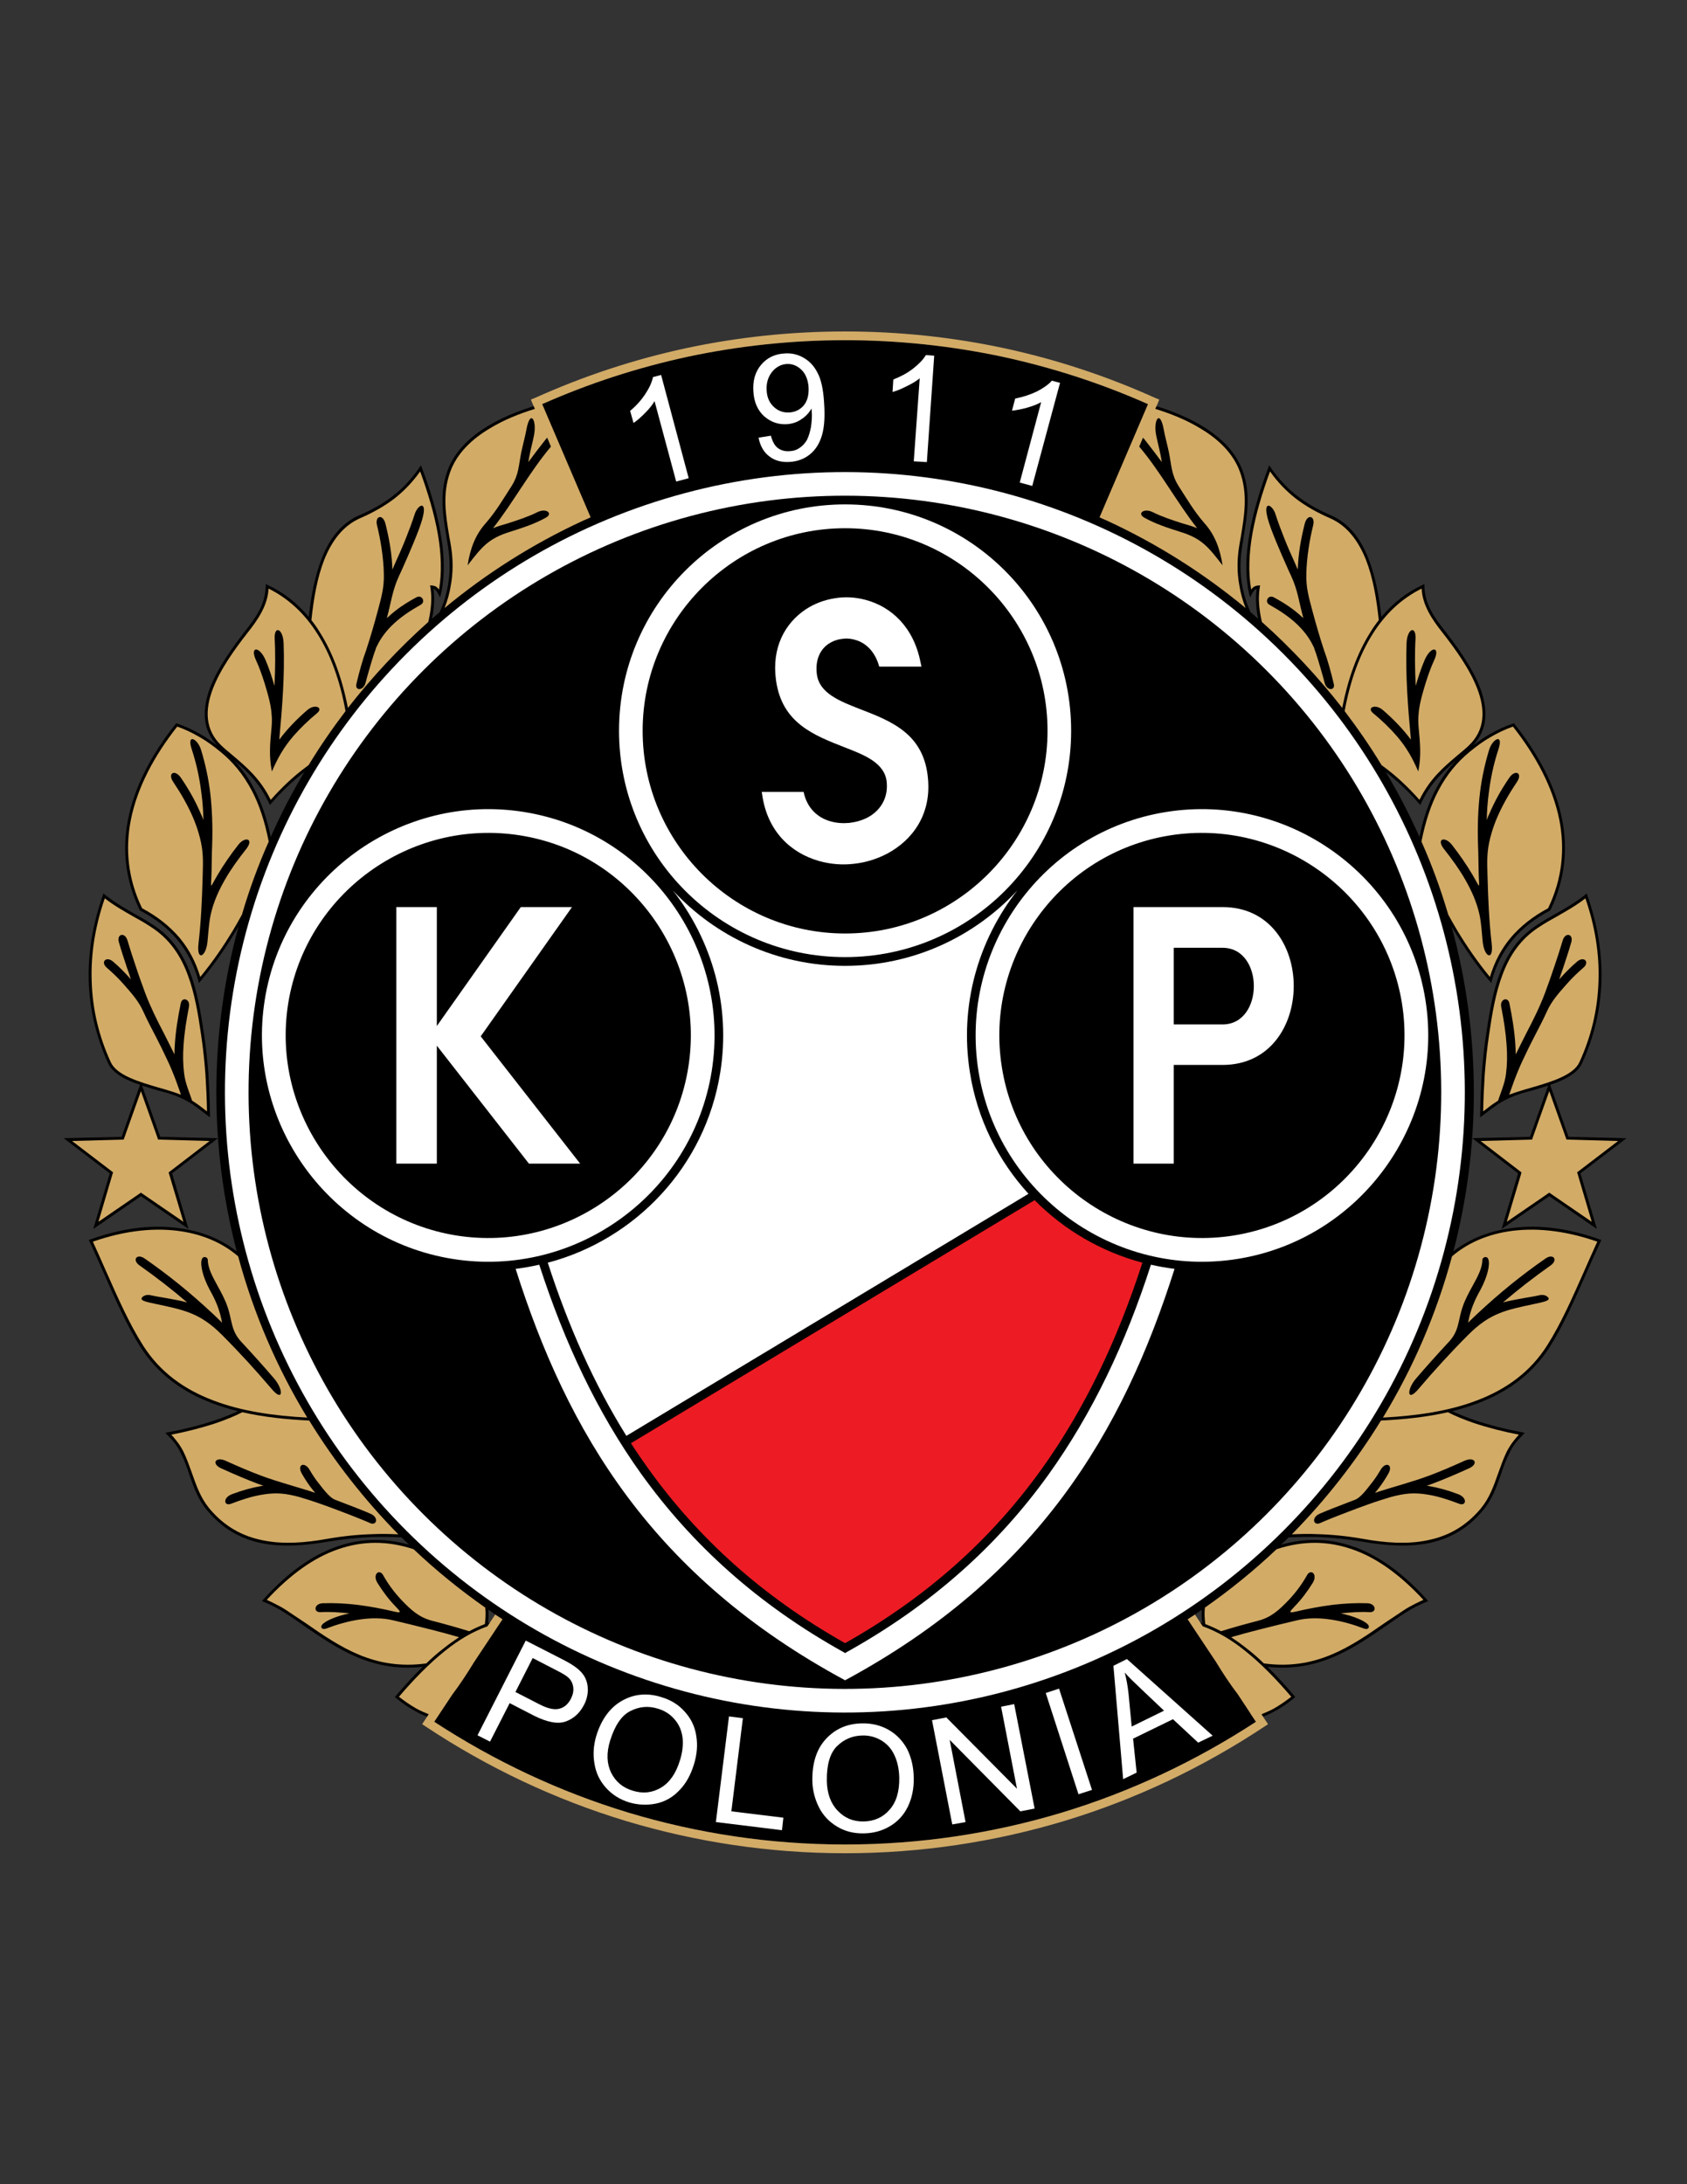 <?xml version="1.0" encoding="iso-8859-1"?>
<!-- Generator: Adobe Illustrator 24.0.1, SVG Export Plug-In . SVG Version: 6.00 Build 0)  -->
<svg version="1.1" id="Layer_1" xmlns="http://www.w3.org/2000/svg" xmlns:xlink="http://www.w3.org/1999/xlink" x="0px" y="0px"
	 viewBox="0 0 612 792" style="enable-background:new 0 0 612 792;" xml:space="preserve">
<rect x="0" y="0" width="612" height="792" fill="#333333" stroke="none"/>
<path d="M453.672,221.992c0.936,0.792,1.872,1.584,2.736,2.376c-0.072-0.504-0.144-1.008-0.288-1.584
	c-0.504-3.168-0.648-6.336-0.216-9.36c-1.224,0.504-1.872,2.16-2.376,3.24c-0.504-1.584-0.792-3.24-1.008-4.968
	c-0.72-5.76-0.36-11.88,0.792-18.288c1.296-7.704,3.744-15.696,6.768-23.76l0.36-0.936l0.576,0.864
	c2.88,4.176,6.048,7.56,9.648,10.296c3.6,2.808,7.632,5.04,12.168,6.984c6.624,2.88,10.872,8.64,13.608,15.696
	c2.52,6.408,3.888,13.824,4.68,21.168c4.176-4.968,9.144-8.928,14.904-11.592l0.72-0.36v0.792c0.072,3.24,0.936,6.048,2.304,8.712
	c1.368,2.664,3.24,5.112,5.184,7.56c4.32,5.616,9.864,13.104,12.744,20.664c2.736,7.416,3.024,14.832-2.664,20.88
	c1.872-1.44,3.816-2.808,5.904-4.032c2.736-1.584,5.616-2.952,8.64-3.96l0.36-0.144l0.216,0.288
	c8.496,10.656,14.904,22.464,17.28,34.704c2.088,10.656,1.08,21.744-4.248,32.76l-0.216,0.216
	c-5.472,2.88-10.008,6.408-13.464,10.584c-3.528,4.248-6.048,9.144-7.56,14.688l-0.216,1.008l-0.648-0.792
	c-4.968-5.904-9-11.88-12.384-17.496c-0.504-0.72-0.936-1.512-1.368-2.232c5.256,19.224,8.064,39.384,8.064,60.12
	c0,19.872-2.592,39.24-7.416,57.672c5.256-4.104,11.808-6.984,19.512-8.208c9.648-1.656,21.024-0.648,33.624,3.888l0.576,0.216
	l-0.288,0.504c-1.8,3.816-3.528,7.776-5.328,11.808c-4.032,9.144-8.136,18.504-13.176,26.496
	c-6.336,9.864-15.264,16.272-25.92,20.304c-3.024,1.152-6.192,2.088-9.432,2.952c2.52,1.152,5.256,2.232,8.136,3.24
	c5.4,1.8,11.304,3.312,17.28,4.392l0.936,0.216l-0.72,0.72c-0.864,0.864-1.728,1.8-2.592,2.88c-0.792,1.008-1.584,2.232-2.232,3.6
	c-1.368,2.664-2.304,5.328-3.168,7.92c-1.584,4.536-3.096,8.928-6.48,12.96c-5.688,6.912-12.456,10.44-19.944,11.952
	c-7.416,1.44-15.48,0.864-23.688-0.576c-5.616-0.936-11.088-1.512-16.56-1.728c-3.456-0.072-6.84,0-10.296,0.144
	c-0.936,0.936-1.8,1.8-2.736,2.664c9.072-2.52,17.712-2.232,26.064,0.648c9.36,3.24,18.288,9.792,26.784,19.224l0.504,0.576
	l-0.648,0.288c-1.152,0.504-2.376,1.008-3.672,1.656c-1.224,0.648-2.52,1.368-3.888,2.232c-2.376,1.512-4.68,3.096-6.984,4.752
	c-12.384,8.496-24.696,16.92-43.128,14.904c3.312,3.24,6.552,6.768,9.792,10.584l0.288,0.36l-0.36,0.36
	c-2.376,1.944-4.68,3.528-6.84,4.68c-2.16,1.224-4.248,2.088-6.264,2.736l-3.024-2.016l2.232,3.24
	c-21.6,14.112-45.288,25.344-70.56,32.976c-24.912,7.488-51.264,11.52-78.48,11.52c-27.216,0-53.568-4.032-78.48-11.52
	c-25.272-7.632-48.96-18.864-70.56-32.976l0.36-0.864l-1.152-0.36c-2.016-0.648-4.104-1.512-6.264-2.736
	c-2.16-1.152-4.464-2.736-6.84-4.68l-0.36-0.36l0.288-0.36c3.24-3.816,6.48-7.344,9.792-10.584
	c-18.432,2.016-30.744-6.408-43.128-14.904c-2.304-1.656-4.608-3.24-6.984-4.752c-1.368-0.864-2.664-1.584-3.888-2.232
	c-1.296-0.648-2.52-1.152-3.672-1.656l-0.648-0.288l0.504-0.576c8.496-9.432,17.424-15.984,26.784-19.224
	c8.352-2.88,16.992-3.168,26.064-0.648c-0.936-0.864-1.8-1.728-2.736-2.664c-3.456-0.144-6.84-0.216-10.296-0.144
	c-5.472,0.216-10.944,0.792-16.56,1.728c-8.208,1.44-16.272,2.016-23.688,0.576c-7.488-1.512-14.256-5.04-19.944-11.952
	c-3.384-4.032-4.896-8.424-6.48-12.96c-0.864-2.592-1.8-5.256-3.168-7.92c-0.648-1.368-1.44-2.592-2.232-3.6
	c-0.864-1.08-1.728-2.016-2.592-2.88l-0.72-0.72l0.936-0.216c5.976-1.08,11.88-2.592,17.28-4.392c2.88-1.008,5.616-2.088,8.136-3.24
	c-3.24-0.864-6.408-1.8-9.432-2.952c-10.656-4.032-19.584-10.44-25.92-20.304c-5.04-7.992-9.144-17.352-13.176-26.496
	c-1.8-4.032-3.528-7.992-5.328-11.808l-0.288-0.504l0.576-0.216c12.6-4.536,23.976-5.544,33.624-3.888
	c7.704,1.224,14.256,4.104,19.512,8.208c-4.824-18.432-7.416-37.8-7.416-57.672c0-20.736,2.808-40.968,8.064-60.12
	c-0.432,0.72-0.864,1.512-1.368,2.232c-3.384,5.616-7.416,11.592-12.384,17.496l-0.648,0.792l-0.216-1.008
	c-1.512-5.544-4.032-10.44-7.56-14.688c-3.456-4.176-7.992-7.704-13.464-10.584l-0.216-0.216
	c-5.328-11.016-6.336-22.104-4.248-32.76c2.376-12.24,8.784-24.048,17.28-34.704l0.216-0.288l0.36,0.144
	c3.024,1.008,5.904,2.376,8.64,3.96c2.088,1.224,4.032,2.592,5.904,4.032c-5.688-6.048-5.4-13.464-2.664-20.88
	c2.88-7.56,8.424-15.048,12.744-20.664c1.944-2.448,3.816-4.896,5.184-7.56c1.368-2.664,2.232-5.472,2.304-8.712v-0.792l0.72,0.36
	c5.76,2.664,10.728,6.624,14.904,11.592c0.792-7.344,2.16-14.76,4.68-21.168c2.736-7.056,6.984-12.816,13.608-15.696
	c4.536-1.944,8.568-4.176,12.168-6.984c3.6-2.736,6.768-6.12,9.648-10.296l0.576-0.864l0.36,0.936
	c3.024,8.064,5.472,16.056,6.768,23.76c1.152,6.408,1.512,12.528,0.792,18.288c-0.216,1.727-0.504,3.384-1.008,4.968
	c-0.504-1.08-1.152-2.736-2.376-3.24c0.432,3.024,0.288,6.192-0.216,9.36c-0.144,0.576-0.216,1.08-0.288,1.584
	c0.864-0.792,1.8-1.584,2.736-2.376c1.512-3.24,2.52-6.624,3.096-10.08c0.72-4.248,0.72-8.568,0.072-12.96
	c-0.216-1.368-0.432-2.808-0.648-4.176c-1.296-7.92-2.664-15.84,0.36-24.12c2.52-6.84,7.992-12.168,14.688-16.2
	c6.336-3.816,13.68-6.48,20.52-8.28c16.56-7.272,33.984-12.96,52.056-16.848c18.36-3.888,37.44-5.976,56.952-5.976
	c19.512,0,38.592,2.088,56.952,5.976c18.072,3.888,35.496,9.576,52.056,16.848c6.84,1.8,14.184,4.464,20.52,8.28
	c6.696,4.032,12.168,9.36,14.688,16.2c3.024,8.28,1.656,16.2,0.36,24.12c-0.216,1.368-0.432,2.808-0.648,4.176
	c-0.648,4.392-0.648,8.712,0.072,12.96C451.152,215.368,452.16,218.752,453.672,221.992L453.672,221.992z M435.96,583.72
	c-1.656,1.152-3.384,2.304-5.112,3.456c1.8,0.36,3.528,0.72,5.256,1.368C435.888,586.816,435.888,585.232,435.96,583.72
	L435.96,583.72z M502.704,279.88c4.536,7.56,8.64,15.48,12.24,23.616c1.368-6.768,3.384-12.456,5.904-17.28
	c2.16-4.176,4.68-7.632,7.488-10.584c-4.608,3.888-9.288,8.136-12.744,15.552l-0.36,0.72l-0.504-0.576
	C510.984,287.008,506.952,283.192,502.704,279.88L502.704,279.88z M182.304,587.176c-1.728-1.152-3.456-2.304-5.112-3.456
	c0.072,1.512,0.072,3.096-0.144,4.824C178.776,587.896,180.504,587.536,182.304,587.176L182.304,587.176z M98.208,303.496
	c3.6-8.136,7.704-16.056,12.24-23.616c-4.248,3.312-8.28,7.128-12.024,11.448l-0.504,0.576l-0.36-0.72
	c-3.456-7.416-8.136-11.664-12.744-15.552c2.808,2.952,5.328,6.408,7.488,10.584C94.824,291.04,96.84,296.728,98.208,303.496z"/>
<polygon points="534.096,412.72 555.048,412.216 562.032,392.488 569.016,412.216 590.04,412.72 573.336,425.464 579.312,445.624 
	562.032,433.744 544.752,445.624 550.728,425.464 "/>
<polygon style="fill:#D2AB67;" points="562.032,395.656 568.152,412.864 568.296,413.224 568.656,413.224 587.016,413.728 
	572.4,424.888 572.112,425.104 572.256,425.464 577.44,443.032 562.32,432.664 562.032,432.448 561.744,432.664 546.624,443.032 
	551.88,425.464 551.952,425.104 551.664,424.888 537.12,413.728 555.408,413.224 555.84,413.224 555.912,412.864 "/>
<path style="fill:#D2AB67;" d="M525.24,512.08c2.808,1.44,6.048,2.736,9.36,3.888c5.184,1.728,10.8,3.168,16.416,4.248
	c-0.648,0.72-1.296,1.44-1.944,2.304c-0.864,1.08-1.656,2.304-2.448,3.816c-1.296,2.664-2.232,5.4-3.168,7.992
	c-1.584,4.464-3.024,8.712-6.264,12.672c-5.544,6.624-12.096,10.08-19.368,11.52c-7.272,1.512-15.192,0.936-23.256-0.504
	c-5.688-1.008-11.232-1.584-16.776-1.728c-3.024-0.144-6.12-0.072-9.144,0.072c12.24-12.456,23.112-26.28,32.328-41.256
	C509.544,514.672,517.68,513.808,525.24,512.08L525.24,512.08z M531.216,529.72c-4.464,2.016-8.64,3.816-12.888,5.4
	c-6.408,2.376-13.032,4.032-19.512,6.192c0.288-0.36,0.648-0.792,0.936-1.152c1.512-1.872,2.808-3.888,3.96-5.904
	c1.8-3.312-1.152-4.392-2.952-1.152c-1.008,1.728-2.16,3.456-3.456,5.04c-1.368,1.728-3.744,4.968-5.76,5.688
	c-5.112,1.944-10.152,3.888-12.6,4.968c-3.528,1.44-2.376,4.608,0,3.456c1.08-0.504,5.256-2.232,10.224-4.104
	c2.448-0.936,4.752-1.8,7.2-2.664c3.024-1.08,5.976-2.016,8.208-2.664c4.824-1.296,8.28-1.728,13.392-0.864
	c3.528,0.576,7.272,1.728,11.376,3.312c2.592,1.008,3.168-2.232-0.504-3.528c-3.6-1.368-7.056-2.304-10.368-2.88
	c-0.288-0.072-0.576-0.072-0.864-0.144c0.648-0.216,1.224-0.432,1.872-0.648c4.392-1.656,8.784-3.528,13.536-5.689
	C536.544,530.728,534.96,527.992,531.216,529.72z"/>
<path style="fill:#D2AB67;" d="M526.752,455.56c5.256-4.536,12.096-7.704,20.16-9c9.36-1.512,20.376-0.576,32.544,3.672
	c-1.656,3.672-3.384,7.488-5.04,11.304c-4.032,9.072-8.136,18.432-13.176,26.352c-6.12,9.648-14.904,15.912-25.344,19.872
	c-10.08,3.888-21.744,5.616-34.2,6.264C512.64,496.024,521.136,476.368,526.752,455.56L526.752,455.56z M537.768,456.784
	c0,2.952-1.656,6.048-3.528,9.432c-1.296,2.376-2.664,4.824-3.6,7.56c-1.8,5.112-1.152,8.784-5.256,13.032
	c-3.888,4.176-7.776,8.496-11.664,13.032c-3.528,4.104-3.312,8.784,0.864,3.816c5.76-6.768,11.808-13.392,18.072-19.656
	c7.992-7.992,13.752-9,24.192-11.232c2.592-0.576,5.688-1.08,4.824-2.232c-0.432-0.576-1.368-1.152-2.88-0.936
	c-1.728,0.36-3.528,0.72-5.472,1.008c-2.663,0.504-5.4,0.936-8.064,1.656c5.544-4.752,11.232-9.144,17.136-13.32
	c3.024-2.016,1.152-4.608-1.728-2.592c-8.64,5.976-16.704,12.528-24.552,19.872c-1.224,1.152-2.376,2.232-3.528,3.384
	c0.864-4.608,2.16-7.776,4.464-11.88c2.736-5.112,3.528-9.36,2.88-11.088C539.496,455.272,537.84,455.776,537.768,456.784z"/>
<path d="M573.912,385.576c4.392-9.576,6.696-19.512,7.056-29.664c0.288-10.224-1.368-20.592-5.112-31.248l-0.216-0.72l-0.576,0.504
	c-3.456,2.736-7.056,4.824-10.728,6.912c-2.232,1.224-4.464,2.52-6.624,3.96c-6.912,4.392-11.016,10.656-13.608,17.64
	c-2.664,6.912-3.816,14.544-4.968,22.032c-0.72,4.824-1.224,9.648-1.584,14.472c-0.288,4.896-0.504,9.72-0.576,14.616v1.08
	l0.864-0.648c2.016-1.584,3.744-2.88,5.4-4.032c1.728-1.08,3.312-1.944,5.04-2.664c2.088-0.936,4.824-1.728,7.704-2.448
	C563.256,393.208,571.608,390.76,573.912,385.576z"/>
<path style="fill:#D2AB67;" d="M515.664,305.152c1.44-7.272,3.456-13.392,6.12-18.432c3.096-5.904,6.912-10.44,11.304-14.04
	c2.448-2.016,4.968-3.888,7.632-5.4c2.592-1.512,5.256-2.808,8.136-3.816c8.28,10.512,14.472,21.96,16.848,33.912
	c2.016,10.44,1.08,21.24-4.104,31.968c-5.544,2.952-10.08,6.552-13.68,10.8c-3.384,4.104-5.832,8.784-7.416,14.112
	c-4.608-5.616-8.424-11.232-11.664-16.56c-1.224-2.088-2.376-4.032-3.456-6.048C522.72,322.576,519.48,313.72,515.664,305.152
	L515.664,305.152z M540.216,271.888c-1.512,4.968-2.664,10.224-3.312,15.48c-0.72,6.192-0.936,12.456-0.72,18.936
	c0.144,3.168,0.144,6.336,0.216,9.432c0.072,3.384,0.288,5.112,0.144,5.328c-0.144,0.288-0.72-1.08-2.376-3.888
	c-2.16-3.672-4.68-7.272-7.416-10.8c-2.52-3.24-5.832-2.304-2.952,1.44c2.808,3.528,5.472,7.2,7.632,10.944
	c2.376,4.104,4.248,8.28,5.256,12.744c0.72,3.24,0.864,6.912,1.224,10.224c0.648,5.472,3.96,6.768,3.24,0.504
	c-0.936-8.064-1.296-16.2-1.512-24.264c-0.144-5.472-0.36-9,1.008-14.256c0.648-2.52,1.512-5.112,2.664-7.704
	c1.8-4.104,4.176-8.28,6.984-12.456c2.16-3.168-0.504-4.752-2.736-1.584c-2.952,4.32-5.328,8.568-7.128,12.816
	c-0.432,0.864-0.792,1.728-1.08,2.592c0.072-3.312,0.288-6.48,0.72-9.648c0.648-5.472,1.8-10.8,3.528-16.056
	C545.544,265.768,541.44,267.856,540.216,271.888z"/>
<path style="fill:#D2AB67;" d="M514.944,290.032c-4.032-4.536-8.28-8.568-12.888-11.952c-0.288-0.216-0.576-0.432-0.864-0.648
	c-4.104-6.768-8.64-13.32-13.392-19.584c2.016-11.016,5.4-20.448,10.152-27.936c4.608-7.344,10.512-12.888,17.784-16.488
	c0.144,3.024,1.08,5.76,2.376,8.28c1.44,2.808,3.312,5.328,5.256,7.776c4.32,5.544,9.792,12.96,12.6,20.376
	c2.808,7.416,2.952,14.832-3.311,20.664c-1.296,1.224-2.736,2.376-4.105,3.528C523.728,278.152,518.688,282.4,514.944,290.032
	L514.944,290.032z M516.816,239.344c-1.296,3.024-2.304,6.192-3.24,9.36c-0.288-5.976-0.36-12.024-0.072-16.92
	c0.288-5.184-3.024-3.96-3.24,1.44c-0.432,11.664,0.504,23.328,1.584,34.992c-2.952-3.96-6.408-7.488-10.152-10.728
	c-2.736-2.376-5.976-0.936-3.6,1.08c3.312,2.736,6.192,5.544,8.64,8.352c3.528,4.104,5.688,7.992,7.776,12.816
	c1.152-5.616,0.648-10.368,0.144-15.768c-0.576-5.904,0.72-10.296,2.52-16.272c0.936-2.952,1.944-5.831,3.096-8.28
	C522.648,234.304,519.048,234.16,516.816,239.344z"/>
<path style="fill:#D2AB67;" d="M457.776,225.52c-0.216-0.936-0.432-1.944-0.576-2.88c-0.576-3.528-0.72-6.84-0.072-10.368
	c-1.44,0-2.376,0.288-3.24,1.512c-1.08-6.264-0.792-13.104,0.432-20.16c1.296-7.344,3.6-14.976,6.408-22.68
	c2.808,3.96,5.904,7.128,9.288,9.792c3.672,2.808,7.776,5.112,12.384,7.129c6.336,2.736,10.368,8.28,13.104,15.048
	c2.592,6.624,3.888,14.4,4.68,21.96c-1.08,1.368-2.16,2.88-3.096,4.464c-4.68,7.416-8.064,16.632-10.152,27.36
	C478.152,245.464,468.432,235.024,457.776,225.52L457.776,225.52z M462.96,196.432c1.296,3.168,2.664,6.264,4.104,9.504
	c0.36,0.864,0.792,1.728,1.224,2.664c2.592,5.544,2.952,9.864,4.536,15.552c-0.144-0.144-0.36-0.36-0.576-0.504
	c-2.808-2.664-6.264-4.968-10.152-7.056c-2.016-1.08-3.528,1.656-1.512,2.736c3.6,2.016,6.84,4.176,9.504,6.624
	c2.664,2.448,4.752,5.112,6.192,8.064c0.072,0.216,0.216,0.504,0.36,0.648c0.216,0.72,0.432,1.44,0.72,2.088
	c0.648,1.944,1.224,3.888,1.8,5.904c0.504,1.656,0.936,3.24,1.368,4.896c0.792,3.096,4.032,2.952,3.312,0.36
	c-0.504-2.088-1.008-4.176-1.584-6.12c-0.576-2.088-1.224-4.104-1.944-6.048c-1.656-5.04-2.952-9.576-4.248-14.4
	c-1.224-4.608-2.304-8.28-2.16-13.104c0.072-6.12,1.296-13.032,2.448-17.64c0.936-3.6-2.088-4.392-3.024-0.72
	c-1.368,5.4-2.376,11.016-2.52,16.632c-0.288-0.576-0.576-1.224-0.792-1.8c-1.512-3.312-2.88-6.408-4.104-9.504
	c-1.152-2.88-2.232-5.76-3.24-8.856c-0.504-1.656-1.944-3.312-2.736-2.952C457.776,184.48,462.384,194.92,462.96,196.432z"/>
<path style="fill:#D2AB67;" d="M458.496,603.16c-2.016-1.944-4.032-3.744-6.12-5.328c-1.872-1.512-3.816-2.88-5.76-4.176
	c3.456-1.008,6.912-1.944,10.368-2.808c4.464-1.152,9-2.232,13.536-3.312c7.704-1.872,16.92,0.144,24.192,2.952
	c1.728,0.648,2.304-0.504,1.584-1.368c-1.224-1.44-5.328-3.168-9.936-4.104c3.6-0.36,7.056-0.648,10.584-0.432
	c2.592,0.072,2.304-3.096-0.864-3.24c-4.176-0.144-8.352,0.072-12.6,0.576c-4.536,0.576-9.144,1.44-13.68,2.52
	c-2.808,0.648-1.584-0.36,0-2.088c2.376-2.448,4.464-5.256,6.408-8.352c1.944-3.168-0.648-5.256-2.016-2.88
	c-1.944,3.456-4.176,6.408-6.696,9.072c-3.528,3.672-6.408,6.336-11.304,7.56c-4.464,1.152-8.856,2.376-13.248,3.744
	c-1.872-1.008-3.816-1.872-5.688-2.592c-0.288-2.16-0.36-4.176-0.144-5.976c9.144-6.408,17.856-13.464,25.992-21.168
	c9.576-3.168,18.648-3.024,27.36,0c9.072,3.096,17.64,9.432,25.92,18.36c-1.008,0.432-2.016,0.936-3.024,1.44
	c-1.296,0.648-2.664,1.368-3.96,2.232c-2.376,1.584-4.752,3.168-7.128,4.752C489.816,597.184,477.36,605.752,458.496,603.16z"/>
<path style="fill:#D2AB67;" d="M572.976,385.144c-2.16,4.752-10.224,7.128-17.352,9.216c-2.88,0.792-5.616,1.656-7.776,2.448
	c-0.144,0.072-0.216,0.144-0.36,0.144c0.576-1.656,1.224-3.384,1.8-5.04c1.008-2.664,2.088-5.328,3.312-7.848
	c1.224-2.664,2.592-5.4,3.96-8.064c1.584-3.024,3.168-6.048,4.608-9.216c1.656-3.744,4.32-6.696,6.984-9.72
	c1.944-2.232,4.032-4.248,6.12-6.048c2.592-2.088,0.432-4.464-2.088-2.376c-2.232,1.872-4.32,4.032-6.408,6.336
	c-0.072,0.072-0.072,0.144-0.144,0.216c0.432-1.368,0.864-2.664,1.368-4.032c1.08-3.24,2.088-6.264,3.024-9.504
	c0.864-3.024-2.16-3.744-3.096-0.72c-0.935,3.168-1.944,6.264-2.952,9.216c-1.08,3.312-2.304,6.696-3.528,10.008
	c-1.872,4.968-4.248,9.72-6.696,14.4c-1.224,2.448-2.52,4.968-3.888,7.776c0-1.152-0.072-2.376-0.145-3.6
	c-0.288-4.752-1.08-9.792-2.16-14.976c-0.504-2.448-3.528-1.512-2.952,1.368c0.936,4.752,1.656,9.36,1.944,13.752
	c0.288,3.744,0.216,7.2-0.216,10.512c-0.432,3.456-1.8,6.48-2.88,9.72c-0.288,0.144-0.504,0.36-0.792,0.504
	c-1.44,0.936-2.952,2.088-4.608,3.384c0.072-4.536,0.288-8.928,0.576-13.464c0.36-4.824,0.864-9.648,1.584-14.4
	c1.08-7.416,2.304-14.976,4.896-21.816c2.52-6.768,6.48-12.816,13.176-17.136c2.16-1.44,4.32-2.664,6.552-3.888
	c3.528-2.016,6.984-3.96,10.296-6.552c3.528,10.224,5.112,20.304,4.753,30.096C579.6,365.92,577.296,375.712,572.976,385.144z"/>
<polygon points="79.056,412.72 58.104,412.216 51.12,392.488 44.136,412.216 23.112,412.72 39.816,425.464 33.84,445.624 
	51.12,433.744 68.4,445.624 62.424,425.464 "/>
<polygon style="fill:#D2AB67;" points="51.12,395.656 45,412.864 44.856,413.224 44.496,413.224 26.136,413.728 40.752,424.888 
	41.04,425.104 40.896,425.464 35.712,443.032 50.832,432.664 51.12,432.448 51.408,432.664 66.528,443.032 61.272,425.464 
	61.2,425.104 61.488,424.888 76.032,413.728 57.744,413.224 57.312,413.224 57.24,412.864 "/>
<path style="fill:#D2AB67;" d="M87.912,512.08c-2.808,1.44-6.048,2.736-9.36,3.888c-5.184,1.728-10.8,3.168-16.416,4.248
	c0.648,0.72,1.296,1.44,1.944,2.304c0.864,1.08,1.656,2.304,2.448,3.816c1.296,2.664,2.232,5.4,3.168,7.992
	c1.584,4.464,3.024,8.712,6.264,12.672c5.544,6.624,12.096,10.08,19.368,11.52c7.272,1.512,15.192,0.936,23.256-0.504
	c5.688-1.008,11.232-1.584,16.776-1.728c3.024-0.144,6.12-0.072,9.144,0.072c-12.24-12.456-23.112-26.28-32.328-41.256
	C103.608,514.672,95.472,513.808,87.912,512.08L87.912,512.08z M81.936,529.72c4.464,2.016,8.64,3.816,12.888,5.4
	c6.408,2.376,13.032,4.032,19.512,6.192c-0.288-0.36-0.648-0.792-0.936-1.152c-1.512-1.872-2.808-3.888-3.96-5.904
	c-1.8-3.312,1.152-4.392,2.952-1.152c1.008,1.728,2.16,3.456,3.456,5.04c1.368,1.728,3.744,4.968,5.76,5.688
	c5.112,1.944,10.152,3.888,12.6,4.968c3.528,1.44,2.376,4.608,0,3.456c-1.08-0.504-5.256-2.232-10.224-4.104
	c-2.448-0.936-4.752-1.8-7.2-2.664c-3.024-1.08-5.976-2.016-8.208-2.664c-4.824-1.296-8.28-1.728-13.392-0.864
	c-3.528,0.576-7.272,1.728-11.376,3.312c-2.592,1.008-3.168-2.232,0.504-3.528c3.6-1.368,7.056-2.304,10.368-2.88
	c0.288-0.072,0.576-0.072,0.864-0.144c-0.648-0.216-1.224-0.432-1.872-0.648c-4.392-1.656-8.784-3.528-13.536-5.689
	C76.608,530.728,78.192,527.992,81.936,529.72z"/>
<path style="fill:#D2AB67;" d="M86.4,455.56c-5.256-4.536-12.096-7.704-20.16-9c-9.36-1.512-20.376-0.576-32.544,3.672
	c1.656,3.672,3.384,7.488,5.04,11.304c4.032,9.072,8.136,18.432,13.176,26.352c6.12,9.648,14.904,15.912,25.344,19.872
	c10.08,3.888,21.744,5.616,34.2,6.264C100.512,496.024,92.016,476.368,86.4,455.56L86.4,455.56z M75.384,456.784
	c0,2.952,1.656,6.048,3.528,9.432c1.296,2.376,2.664,4.824,3.6,7.56c1.8,5.112,1.152,8.784,5.256,13.032
	c3.888,4.176,7.776,8.496,11.664,13.032c3.528,4.104,3.312,8.784-0.864,3.816c-5.76-6.768-11.808-13.392-18.072-19.656
	c-7.992-7.992-13.752-9-24.192-11.232c-2.592-0.576-5.688-1.08-4.824-2.232c0.432-0.576,1.368-1.152,2.88-0.936
	c1.728,0.36,3.528,0.72,5.472,1.008c2.664,0.504,5.4,0.936,8.064,1.656c-5.544-4.752-11.232-9.144-17.136-13.32
	c-3.024-2.016-1.152-4.608,1.728-2.592c8.64,5.976,16.704,12.528,24.552,19.872c1.224,1.152,2.376,2.232,3.528,3.384
	c-0.864-4.608-2.16-7.776-4.464-11.88c-2.736-5.112-3.528-9.36-2.88-11.088C73.656,455.272,75.312,455.776,75.384,456.784z"/>
<path d="M39.24,385.576c-4.392-9.576-6.696-19.512-7.056-29.664c-0.288-10.224,1.368-20.592,5.112-31.248l0.216-0.72l0.576,0.504
	c3.456,2.736,7.056,4.824,10.728,6.912c2.232,1.224,4.464,2.52,6.624,3.96c6.912,4.392,11.016,10.656,13.608,17.64
	c2.664,6.912,3.816,14.544,4.968,22.032c0.72,4.824,1.224,9.648,1.584,14.472c0.288,4.896,0.504,9.72,0.576,14.616v1.08
	l-0.864-0.648c-2.016-1.584-3.744-2.88-5.4-4.032c-1.728-1.08-3.312-1.944-5.04-2.664c-2.088-0.936-4.824-1.728-7.704-2.448
	C49.896,393.208,41.544,390.76,39.24,385.576z"/>
<path style="fill:#D2AB67;" d="M97.488,305.152c-1.44-7.272-3.456-13.392-6.12-18.432c-3.096-5.904-6.912-10.44-11.304-14.04
	c-2.448-2.016-4.968-3.888-7.632-5.4c-2.592-1.512-5.256-2.808-8.136-3.816c-8.28,10.512-14.472,21.96-16.848,33.912
	c-2.016,10.44-1.08,21.24,4.104,31.968c5.544,2.952,10.08,6.552,13.68,10.8c3.384,4.104,5.832,8.784,7.416,14.112
	c4.608-5.616,8.424-11.232,11.664-16.56c1.224-2.088,2.376-4.032,3.456-6.048C90.432,322.576,93.672,313.72,97.488,305.152
	L97.488,305.152z M72.936,271.888c1.512,4.968,2.664,10.224,3.312,15.48c0.72,6.192,0.936,12.456,0.72,18.936
	c-0.144,3.168-0.144,6.336-0.216,9.432c-0.072,3.384-0.288,5.112-0.144,5.328c0.144,0.288,0.72-1.08,2.376-3.888
	c2.16-3.672,4.68-7.272,7.416-10.8c2.52-3.24,5.832-2.304,2.952,1.44c-2.808,3.528-5.472,7.2-7.632,10.944
	c-2.376,4.104-4.248,8.28-5.256,12.744c-0.72,3.24-0.864,6.912-1.224,10.224c-0.648,5.472-3.96,6.768-3.24,0.504
	c0.936-8.064,1.296-16.2,1.512-24.264c0.144-5.472,0.36-9-1.008-14.256c-0.648-2.52-1.512-5.112-2.664-7.704
	c-1.8-4.104-4.176-8.28-6.984-12.456c-2.16-3.168,0.504-4.752,2.736-1.584c2.952,4.32,5.328,8.568,7.128,12.816
	c0.432,0.864,0.792,1.728,1.08,2.592c-0.072-3.312-0.288-6.48-0.72-9.648c-0.648-5.472-1.8-10.8-3.528-16.056
	C67.608,265.768,71.712,267.856,72.936,271.888z"/>
<path style="fill:#D2AB67;" d="M98.208,290.032c4.032-4.536,8.28-8.568,12.888-11.952c0.288-0.216,0.576-0.432,0.864-0.648
	c4.104-6.768,8.64-13.32,13.392-19.584c-2.016-11.016-5.4-20.448-10.152-27.936c-4.608-7.344-10.512-12.888-17.784-16.488
	c-0.144,3.024-1.08,5.76-2.376,8.28c-1.44,2.808-3.312,5.328-5.256,7.776c-4.32,5.544-9.792,12.96-12.6,20.376
	c-2.808,7.416-2.952,14.832,3.312,20.664c1.296,1.224,2.736,2.376,4.104,3.528C89.424,278.152,94.464,282.4,98.208,290.032
	L98.208,290.032z M96.336,239.344c1.296,3.024,2.304,6.192,3.24,9.36c0.288-5.976,0.36-12.024,0.072-16.92
	c-0.288-5.184,3.024-3.96,3.24,1.44c0.432,11.664-0.504,23.328-1.584,34.992c2.952-3.96,6.408-7.488,10.152-10.728
	c2.736-2.376,5.976-0.936,3.6,1.08c-3.312,2.736-6.192,5.544-8.64,8.352c-3.528,4.104-5.688,7.992-7.776,12.816
	c-1.152-5.616-0.648-10.368-0.144-15.768c0.576-5.904-0.72-10.296-2.52-16.272c-0.936-2.952-1.944-5.831-3.096-8.28
	C90.504,234.304,94.104,234.16,96.336,239.344z"/>
<path style="fill:#D2AB67;" d="M155.376,225.52c0.216-0.936,0.432-1.944,0.576-2.88c0.576-3.528,0.72-6.84,0.072-10.368
	c1.44,0,2.376,0.288,3.24,1.512c1.08-6.264,0.792-13.104-0.432-20.16c-1.296-7.344-3.6-14.976-6.408-22.68
	c-2.808,3.96-5.904,7.128-9.288,9.792c-3.672,2.808-7.776,5.112-12.384,7.129c-6.336,2.736-10.368,8.28-13.104,15.048
	c-2.592,6.624-3.888,14.4-4.68,21.96c1.08,1.368,2.16,2.88,3.096,4.464c4.68,7.416,8.064,16.632,10.152,27.36
	C135,245.464,144.72,235.024,155.376,225.52L155.376,225.52z M150.192,196.432c-1.296,3.168-2.664,6.264-4.104,9.504
	c-0.36,0.864-0.792,1.728-1.224,2.664c-2.592,5.544-2.952,9.864-4.536,15.552c0.144-0.144,0.36-0.36,0.576-0.504
	c2.808-2.664,6.264-4.968,10.152-7.056c2.016-1.08,3.528,1.656,1.512,2.736c-3.6,2.016-6.84,4.176-9.504,6.624
	c-2.664,2.448-4.752,5.112-6.192,8.064c-0.072,0.216-0.216,0.504-0.36,0.648c-0.216,0.72-0.432,1.44-0.72,2.088
	c-0.648,1.944-1.224,3.888-1.8,5.904c-0.504,1.656-0.936,3.24-1.368,4.896c-0.792,3.096-4.032,2.952-3.312,0.36
	c0.504-2.088,1.008-4.176,1.584-6.12c0.576-2.088,1.224-4.104,1.944-6.048c1.656-5.04,2.952-9.576,4.248-14.4
	c1.224-4.608,2.304-8.28,2.16-13.104c-0.072-6.12-1.296-13.032-2.448-17.64c-0.936-3.6,2.088-4.392,3.024-0.72
	c1.368,5.4,2.376,11.016,2.52,16.632c0.288-0.576,0.576-1.224,0.792-1.8c1.512-3.312,2.88-6.408,4.104-9.504
	c1.152-2.88,2.232-5.76,3.24-8.856c0.504-1.656,1.944-3.312,2.736-2.952C155.376,184.48,150.768,194.92,150.192,196.432z"/>
<path style="fill:#D2AB67;" d="M154.656,603.16c2.016-1.944,4.032-3.744,6.12-5.328c1.872-1.512,3.816-2.88,5.76-4.176
	c-3.456-1.008-6.912-1.944-10.368-2.808c-4.464-1.152-9-2.232-13.536-3.312c-7.704-1.872-16.92,0.144-24.192,2.952
	c-1.728,0.648-2.304-0.504-1.584-1.368c1.224-1.44,5.328-3.168,9.936-4.104c-3.6-0.36-7.056-0.648-10.584-0.432
	c-2.592,0.072-2.304-3.096,0.864-3.24c4.176-0.144,8.352,0.072,12.6,0.576c4.536,0.576,9.144,1.44,13.68,2.52
	c2.808,0.648,1.584-0.36,0-2.088c-2.376-2.448-4.464-5.256-6.408-8.352c-1.944-3.168,0.648-5.256,2.016-2.88
	c1.944,3.456,4.176,6.408,6.696,9.072c3.528,3.672,6.408,6.336,11.304,7.56c4.464,1.152,8.856,2.376,13.248,3.744
	c1.872-1.008,3.816-1.872,5.688-2.592c0.288-2.16,0.36-4.176,0.144-5.976c-9.144-6.408-17.856-13.464-25.992-21.168
	c-9.576-3.168-18.648-3.024-27.36,0c-9.072,3.096-17.64,9.432-25.92,18.36c1.008,0.432,2.016,0.936,3.024,1.44
	c1.296,0.648,2.664,1.368,3.96,2.232c2.376,1.584,4.752,3.168,7.128,4.752C123.336,597.184,135.792,605.752,154.656,603.16z"/>
<path style="fill:#D2AB67;" d="M40.176,385.144c2.16,4.752,10.224,7.128,17.352,9.216c2.88,0.792,5.616,1.656,7.776,2.448
	c0.144,0.072,0.216,0.144,0.36,0.144c-0.576-1.656-1.224-3.384-1.8-5.04c-1.008-2.664-2.088-5.328-3.312-7.848
	c-1.224-2.664-2.592-5.4-3.96-8.064c-1.584-3.024-3.168-6.048-4.608-9.216c-1.656-3.744-4.32-6.696-6.984-9.72
	c-1.944-2.232-4.032-4.248-6.12-6.048c-2.592-2.088-0.432-4.464,2.088-2.376c2.232,1.872,4.32,4.032,6.408,6.336
	c0.072,0.072,0.072,0.144,0.144,0.216c-0.432-1.368-0.864-2.664-1.368-4.032c-1.08-3.24-2.088-6.264-3.024-9.504
	c-0.864-3.024,2.16-3.744,3.096-0.72c0.936,3.168,1.944,6.264,2.952,9.216c1.08,3.312,2.304,6.696,3.528,10.008
	c1.872,4.968,4.248,9.72,6.696,14.4c1.224,2.448,2.52,4.968,3.888,7.776c0-1.152,0.072-2.376,0.144-3.6
	c0.288-4.752,1.08-9.792,2.16-14.976c0.504-2.448,3.528-1.512,2.952,1.368c-0.936,4.752-1.656,9.36-1.944,13.752
	c-0.288,3.744-0.216,7.2,0.216,10.512c0.432,3.456,1.8,6.48,2.88,9.72c0.288,0.144,0.504,0.36,0.792,0.504
	c1.44,0.936,2.952,2.088,4.608,3.384c-0.072-4.536-0.288-8.928-0.576-13.464c-0.36-4.824-0.864-9.648-1.584-14.4
	c-1.08-7.416-2.304-14.976-4.896-21.816c-2.52-6.768-6.48-12.816-13.176-17.136c-2.16-1.44-4.32-2.664-6.552-3.888
	c-3.528-2.016-6.984-3.96-10.296-6.552c-3.528,10.224-5.112,20.304-4.752,30.096C33.552,365.92,35.856,375.712,40.176,385.144z"/>
<ellipse transform="matrix(0.707 -0.707 0.707 0.707 -190.282 332.793)" style="fill:#FFFFFF;" cx="306.576" cy="396.088" rx="224.928" ry="224.928"/>
<ellipse transform="matrix(0.707 -0.707 0.707 0.707 -190.282 332.793)" cx="306.576" cy="396.088" rx="216.36" ry="216.36"/>
<ellipse style="fill:#FFFFFF;" cx="306.576" cy="264.976" rx="82.008" ry="82.08"/>
<path d="M306.576,191.536c40.464,0,73.44,32.976,73.44,73.44c0,40.536-32.976,73.512-73.44,73.512
	c-40.464,0-73.44-32.976-73.44-73.512C233.136,224.512,266.112,191.536,306.576,191.536z"/>
<path style="fill:#FFFFFF;" d="M96.048,362.536c7.128-44.64,49.392-75.24,94.032-68.112c44.64,7.128,75.24,49.32,68.112,93.96
	c-7.128,44.568-49.32,75.24-93.96,68.112C119.592,449.368,88.92,407.104,96.048,362.536z"/>
<path d="M104.544,363.904c6.408-39.96,44.208-67.32,84.168-60.984c39.96,6.336,67.392,44.136,60.984,84.096
	c-6.336,39.96-44.136,67.32-84.096,60.984C125.568,441.592,98.208,403.792,104.544,363.904z"/>
<path style="fill:#FFFFFF;" d="M517.104,362.536c-7.128-44.64-49.392-75.24-94.032-68.112c-44.64,7.128-75.24,49.32-68.112,93.96
	c7.128,44.568,49.32,75.24,93.96,68.112C493.56,449.368,524.232,407.104,517.104,362.536z"/>
<path d="M508.608,363.904c-6.408-39.96-44.208-67.32-84.168-60.984c-39.96,6.336-67.392,44.136-60.984,84.096
	c6.336,39.96,44.136,67.32,84.096,60.984C487.584,441.592,514.944,403.792,508.608,363.904z"/>
<path style="fill:#ED1C24;" d="M375.336,435.184c10.728,10.872,24.264,18.72,39.096,22.68c-9.072,28.008-20.88,52.992-36.648,74.952
	c-18,25.056-41.184,46.08-71.208,63c-30.168-16.992-53.352-38.16-71.352-63.216c-2.16-3.024-4.32-6.12-6.336-9.288L375.336,435.184z
	"/>
<path style="fill:#FFFFFF;" d="M198.72,457.864c31.68-8.352,57.096-34.704,62.568-68.976c3.888-24.336-3.024-47.952-17.208-66.024
	c15.624,16.848,37.872,27.36,62.496,27.36c24.624,0,46.872-10.512,62.496-27.36c-14.184,18.072-21.096,41.688-17.208,66.024
	c2.664,16.992,10.368,32.112,21.24,43.992l-145.872,87.768C215.424,501.712,206.136,480.76,198.72,457.864z"/>
<path style="fill:#FFFFFF;" d="M426.096,460.096c-18.792,59.256-49.608,111.456-119.52,149.184
	c-69.912-37.728-100.728-89.928-119.52-149.184c2.88-0.36,5.76-0.864,8.568-1.512c9.144,28.224,21.024,53.568,37.008,75.888
	c18.432,25.632,42.192,47.232,73.224,64.512l0.72,0.432l0.72-0.432c30.888-17.208,54.648-38.664,73.08-64.296
	c15.984-22.32,28.008-47.664,37.152-76.104C420.336,459.232,423.216,459.736,426.096,460.096z"/>
<polygon style="fill:#FFFFFF;" points="143.784,328.912 158.472,328.912 158.472,372.04 188.928,328.912 207.504,328.912 
	174.384,375.784 210.456,421.936 191.88,421.936 158.472,379.168 158.472,421.936 143.784,421.936 "/>
<path style="fill:#FFFFFF;" d="M411.192,328.912h11.88h2.736h17.712c34.416,0,34.416,57.24,0,57.24h-17.712v35.784h-14.616V328.912
	L411.192,328.912z M425.808,343.672v27.792h17.712c15.12,0,15.12-27.792,0-27.792H425.808z"/>
<path style="fill:#FFFFFF;" d="M318.96,241.72c-1.512-5.544-4.968-8.712-8.784-9.72c-1.728-0.504-3.456-0.576-5.04-0.288
	c-1.656,0.216-3.24,0.864-4.536,1.728c-3.024,2.016-4.968,5.832-4.248,11.16c0.936,6.768,8.28,9.648,15.48,12.456
	c11.808,4.536,23.544,9.144,24.84,25.56c1.08,12.744-5.544,21.96-14.832,26.928c-3.744,1.944-7.848,3.24-12.096,3.672
	c-4.176,0.504-8.496,0.144-12.6-1.008c-10.152-2.88-18.792-10.656-20.664-24.192l-0.144-0.864h15.192
	c1.224,5.904,5.112,9.36,9.72,10.656c2.232,0.648,4.608,0.792,6.912,0.576c2.376-0.288,4.68-0.936,6.696-2.016
	c4.248-2.304,7.344-6.624,6.84-12.6c-0.576-7.056-7.92-9.936-15.192-12.744c-11.376-4.464-22.824-8.856-24.984-24.336
	c-1.656-11.88,3.24-20.664,10.728-25.704c3.168-2.088,6.768-3.456,10.512-4.032c3.744-0.648,7.56-0.432,11.304,0.576
	c9.144,2.448,17.352,9.72,19.872,22.608l0.36,1.585H318.96z"/>
<path style="fill:#FFFFFF;" d="M374.472,176.2l-4.536-1.224l7.776-29.16c-1.368,0.792-3.096,1.44-5.112,2.016
	c-2.088,0.576-3.96,0.936-5.472,1.08l1.152-4.392c2.88-0.576,5.544-1.44,7.92-2.592c2.376-1.224,4.176-2.52,5.4-3.888l2.952,0.792
	L374.472,176.2z"/>
<path style="fill:#FFFFFF;" d="M336.24,167.56l-4.752-0.288l2.16-30.096c-1.224,1.008-2.808,1.944-4.752,2.88
	c-1.944,1.008-3.6,1.656-5.112,2.088l0.288-4.536c2.736-1.08,5.184-2.376,7.272-4.032c2.088-1.656,3.6-3.24,4.536-4.824l3.024,0.216
	L336.24,167.56z"/>
<path style="fill:#FFFFFF;" d="M293.328,140.344c-0.216-2.664-1.08-4.824-2.592-6.264c-1.584-1.512-3.384-2.232-5.4-2.088
	c-2.088,0.144-3.888,1.152-5.328,2.952c-1.44,1.872-2.088,4.176-1.872,6.84c0.144,2.448,1.08,4.392,2.664,5.832
	c1.584,1.44,3.456,2.088,5.616,1.944c2.16-0.144,3.96-1.08,5.256-2.664C292.968,145.24,293.472,143.08,293.328,140.344
	L293.328,140.344z M275.184,158.704l4.464-0.72c0.576,2.088,1.368,3.6,2.52,4.464c1.152,0.864,2.592,1.296,4.32,1.152
	c1.44-0.072,2.664-0.504,3.744-1.296c1.008-0.72,1.872-1.656,2.52-2.808c0.576-1.152,1.08-2.736,1.44-4.608
	c0.288-1.944,0.432-3.888,0.288-5.832c0-0.216-0.072-0.576-0.072-0.936c-0.864,1.512-2.088,2.88-3.672,3.888
	c-1.512,1.08-3.312,1.656-5.184,1.8c-3.168,0.216-5.976-0.792-8.352-2.88c-2.376-2.16-3.672-5.184-3.888-8.928
	c-0.288-3.888,0.648-7.128,2.736-9.648c2.16-2.592,4.968-3.96,8.424-4.176c2.52-0.216,4.824,0.288,6.984,1.512
	c2.16,1.224,3.888,3.024,5.112,5.472c1.296,2.376,2.088,5.976,2.376,10.656c0.36,4.968,0.144,8.856-0.72,11.88
	c-0.864,3.024-2.304,5.328-4.32,6.984c-2.016,1.656-4.392,2.592-7.272,2.808c-3.024,0.216-5.544-0.432-7.56-2.016
	C277.056,163.96,275.76,161.656,275.184,158.704z"/>
<path style="fill:#FFFFFF;" d="M249.84,173.392l-4.536,1.224l-7.848-29.16c-0.792,1.368-1.944,2.808-3.456,4.32
	c-1.512,1.512-2.88,2.736-4.176,3.6l-1.224-4.392c2.232-1.872,4.104-3.96,5.544-6.192c1.44-2.16,2.376-4.248,2.736-6.048
	l2.952-0.792L249.84,173.392z"/>
<path style="fill:#FFFFFF;" d="M410.544,626.056l11.736-5.76l-8.28-7.848c-2.52-2.376-4.536-4.32-5.976-5.976
	c0.648,2.448,1.08,4.968,1.368,7.56L410.544,626.056L410.544,626.056z M407.448,645.136l-3.528-41.112l4.896-2.448l31.104,27.792
	l-5.256,2.52l-9.144-8.496l-14.472,7.056l1.296,12.312L407.448,645.136z"/>
<polygon style="fill:#FFFFFF;" points="391.248,650.608 379.368,613.888 384.192,612.304 396.144,649.024 "/>
<polygon style="fill:#FFFFFF;" points="345.456,661.552 338.112,623.752 343.296,622.744 368.928,648.592 363.168,618.856 
	367.92,617.92 375.336,655.792 370.152,656.8 344.52,630.88 350.28,660.688 "/>
<path style="fill:#FFFFFF;" d="M299.952,645.712c0.072,4.608,1.44,8.28,3.96,10.872c2.52,2.664,5.616,3.96,9.432,3.888
	c3.816-0.072,6.984-1.512,9.36-4.248c2.448-2.736,3.6-6.624,3.528-11.592c-0.072-3.096-0.648-5.832-1.728-8.136
	c-1.08-2.376-2.664-4.104-4.752-5.4c-2.088-1.224-4.392-1.872-6.912-1.8c-3.6,0.072-6.624,1.368-9.216,3.888
	C301.104,635.704,299.88,639.88,299.952,645.712L299.952,645.712z M294.696,645.712c-0.072-6.408,1.512-11.448,4.896-15.12
	c3.384-3.672,7.704-5.616,13.176-5.688c3.528-0.072,6.768,0.72,9.648,2.376c2.88,1.656,5.112,4.032,6.696,6.984
	c1.512,3.024,2.304,6.48,2.376,10.368c0.072,3.888-0.648,7.416-2.16,10.512c-1.512,3.096-3.744,5.472-6.624,7.128
	c-2.808,1.656-5.904,2.448-9.288,2.52c-3.672,0.072-6.84-0.72-9.72-2.448c-2.88-1.728-5.112-4.032-6.624-7.056
	C295.56,652.264,294.768,649.096,294.696,645.712z"/>
<polygon style="fill:#FFFFFF;" points="259.704,660.688 264.456,622.384 269.496,623.032 265.32,656.8 284.184,659.104 
	283.68,663.64 "/>
<path style="fill:#FFFFFF;" d="M221.328,631.168c-1.368,4.464-1.224,8.28,0.36,11.592c1.656,3.312,4.248,5.472,7.848,6.552
	c3.672,1.152,7.056,0.792,10.224-1.08c3.168-1.872,5.472-5.184,6.912-9.936c0.936-2.952,1.224-5.76,0.936-8.28
	c-0.36-2.592-1.296-4.752-2.88-6.552c-1.584-1.872-3.6-3.168-6.048-3.888c-3.456-1.08-6.768-0.792-10.008,0.864
	C225.504,622.024,223.056,625.624,221.328,631.168L221.328,631.168z M216.288,629.512c1.872-6.12,5.04-10.368,9.36-12.816
	c4.32-2.448,9.144-2.952,14.328-1.296c3.384,1.008,6.192,2.736,8.424,5.256c2.232,2.448,3.672,5.328,4.176,8.712
	c0.576,3.312,0.288,6.84-0.864,10.512c-1.152,3.744-2.88,6.912-5.328,9.36c-2.376,2.52-5.256,4.104-8.424,4.752
	c-3.24,0.648-6.48,0.504-9.72-0.432c-3.456-1.08-6.264-2.88-8.496-5.4c-2.232-2.52-3.6-5.4-4.104-8.784
	C215.064,636.064,215.352,632.752,216.288,629.512z"/>
<path style="fill:#FFFFFF;" d="M186.984,613.528l8.856,4.536c2.952,1.512,5.328,2.016,7.128,1.512
	c1.728-0.432,3.168-1.656,4.176-3.672c0.72-1.44,1.008-2.808,0.792-4.248c-0.216-1.368-0.792-2.52-1.872-3.456
	c-0.648-0.576-2.016-1.44-4.032-2.448l-8.784-4.536L186.984,613.528L186.984,613.528z M173.232,629.224l17.496-34.344l12.96,6.624
	c2.304,1.152,3.96,2.16,5.04,2.952c1.584,1.152,2.736,2.376,3.456,3.744c0.72,1.368,1.08,2.952,1.08,4.752
	c-0.072,1.8-0.504,3.528-1.368,5.184c-1.512,2.952-3.672,4.968-6.552,6.048c-2.88,1.08-6.768,0.36-11.664-2.088l-8.784-4.536
	l-7.128,13.968L173.232,629.224z"/>
<path style="fill:#D2AB67;" d="M306.576,120.184c19.728,0,39.024,2.088,57.6,6.048c19.152,4.104,37.512,10.224,54.936,18.072
	l1.44,0.576l-0.576,1.44l-0.864,1.944c5.616,1.728,11.376,4.032,16.416,7.128c6.552,3.888,11.88,9.072,14.256,15.624
	c2.952,8.064,1.656,15.768,0.36,23.616c-0.288,1.368-0.504,2.808-0.72,4.176c-0.648,4.464-0.648,8.928,0.144,13.248
	c0.432,2.88,1.224,5.688,2.304,8.424c-15.192-12.6-32.04-23.256-50.112-31.608l0,0c-0.432-0.216-0.936-0.432-1.368-0.576
	c0-0.072,0-0.072,0-0.072c-0.072,0-0.072,0-0.072,0s0,0-0.072,0l0,0c-0.432-0.216-0.936-0.432-1.368-0.648l17.208-40.176l0,0
	l0.36-0.864c-16.848-7.488-34.56-13.248-52.92-17.208c-18.36-3.888-37.44-5.976-56.952-5.976c-19.512,0-38.592,2.088-56.952,5.976
	c-18.36,3.96-36.072,9.72-52.92,17.208l17.568,41.04l0,0l0,0c-0.432,0.216-0.936,0.432-1.368,0.648c-0.072,0-0.072,0-0.072,0l0,0
	c0,0-0.072,0-0.072,0.072c-0.432,0.144-0.936,0.36-1.368,0.576l0,0c-18.072,8.352-34.92,19.008-50.112,31.608
	c1.08-2.736,1.872-5.544,2.304-8.424c0.792-4.32,0.792-8.784,0.144-13.248c-0.216-1.368-0.432-2.808-0.72-4.176
	c-1.296-7.848-2.592-15.552,0.36-23.616c2.376-6.552,7.704-11.736,14.256-15.624c5.04-3.096,10.8-5.4,16.416-7.128l-0.864-1.944
	l-0.576-1.44l1.44-0.576c17.424-7.848,35.784-13.968,54.936-18.072C267.552,122.272,286.848,120.184,306.576,120.184
	L306.576,120.184z M413.28,161.944c7.632,9,13.824,20.448,21.024,29.592c-1.728-0.72-3.456-1.224-5.256-1.728
	c-3.816-1.224-7.56-2.448-10.872-4.104c-3.24-1.584-5.76,0.504-3.024,2.016c3.96,2.232,8.424,3.672,12.96,5.112
	c7.992,2.448,10.296,5.616,15.408,12.168c-0.936-5.976-2.736-11.016-6.624-15.336c-3.816-4.392-6.336-8.784-9.36-13.464
	c-2.664-4.248-2.52-7.488-3.528-12.384c-0.576-2.736-1.368-5.472-1.872-8.28c-1.368-7.128-3.744-3.312-2.736,2.16
	c0.432,2.304,1.08,4.536,1.512,6.768c0.216,1.008,0.432,2.088,0.576,3.096c-1.944-2.664-4.032-5.328-6.048-7.92
	c-0.288-0.36-0.504-0.648-0.792-0.936L413.28,161.944L413.28,161.944z M199.872,161.944l-1.368-3.24
	c-0.288,0.288-0.504,0.576-0.792,0.936c-2.016,2.592-4.104,5.256-6.048,7.92c0.144-1.008,0.36-2.088,0.576-3.096
	c0.432-2.232,1.08-4.464,1.512-6.768c1.008-5.472-1.368-9.288-2.736-2.16c-0.504,2.808-1.296,5.544-1.872,8.28
	c-1.008,4.896-0.864,8.136-3.528,12.384c-3.024,4.68-5.544,9.072-9.36,13.464c-3.888,4.32-5.688,9.36-6.624,15.336
	c5.112-6.552,7.416-9.72,15.408-12.168c4.536-1.44,9-2.88,12.96-5.112c2.736-1.512,0.216-3.6-3.024-2.016
	c-3.312,1.656-7.056,2.88-10.872,4.104c-1.8,0.504-3.528,1.008-5.256,1.728C186.048,182.392,192.24,170.944,199.872,161.944z"/>
<path style="fill:#D2AB67;" d="M460.008,625.192l-1.296,0.864c-22.248,14.76-46.728,26.424-72.72,34.272
	c-25.2,7.56-51.84,11.664-79.416,11.664c-27.576,0-54.216-4.104-79.416-11.664c-25.992-7.848-50.472-19.512-72.72-34.272
	l-1.296-0.864l0.864-1.296l1.512-2.304c-1.44-0.576-2.952-1.224-4.536-2.088c-2.016-1.152-4.032-2.52-6.264-4.248
	c5.4-6.336,10.944-12.024,16.704-16.632c4.896-3.96,10.008-6.984,15.408-8.928l2.808-4.248c0.864,0.576,1.8,1.152,2.664,1.728
	l-10.296,15.48c-2.448,4.032-5.256,8.28-7.92,11.808l-6.552,9.864c21.6,14.112,45.288,25.344,70.56,32.976
	c24.912,7.488,51.264,11.52,78.48,11.52c27.216,0,53.568-4.032,78.48-11.52c25.272-7.632,48.96-18.864,70.56-32.976l-6.552-9.936
	c-2.664-3.456-5.472-7.704-7.92-11.736l-10.296-15.48c0.864-0.576,1.8-1.152,2.664-1.728l2.808,4.248
	c5.4,1.944,10.512,4.968,15.408,8.928c5.76,4.608,11.304,10.296,16.704,16.632c-2.232,1.728-4.248,3.096-6.264,4.248
	c-1.584,0.864-3.096,1.512-4.536,2.088l1.512,2.304L460.008,625.192z"/>
</svg>
